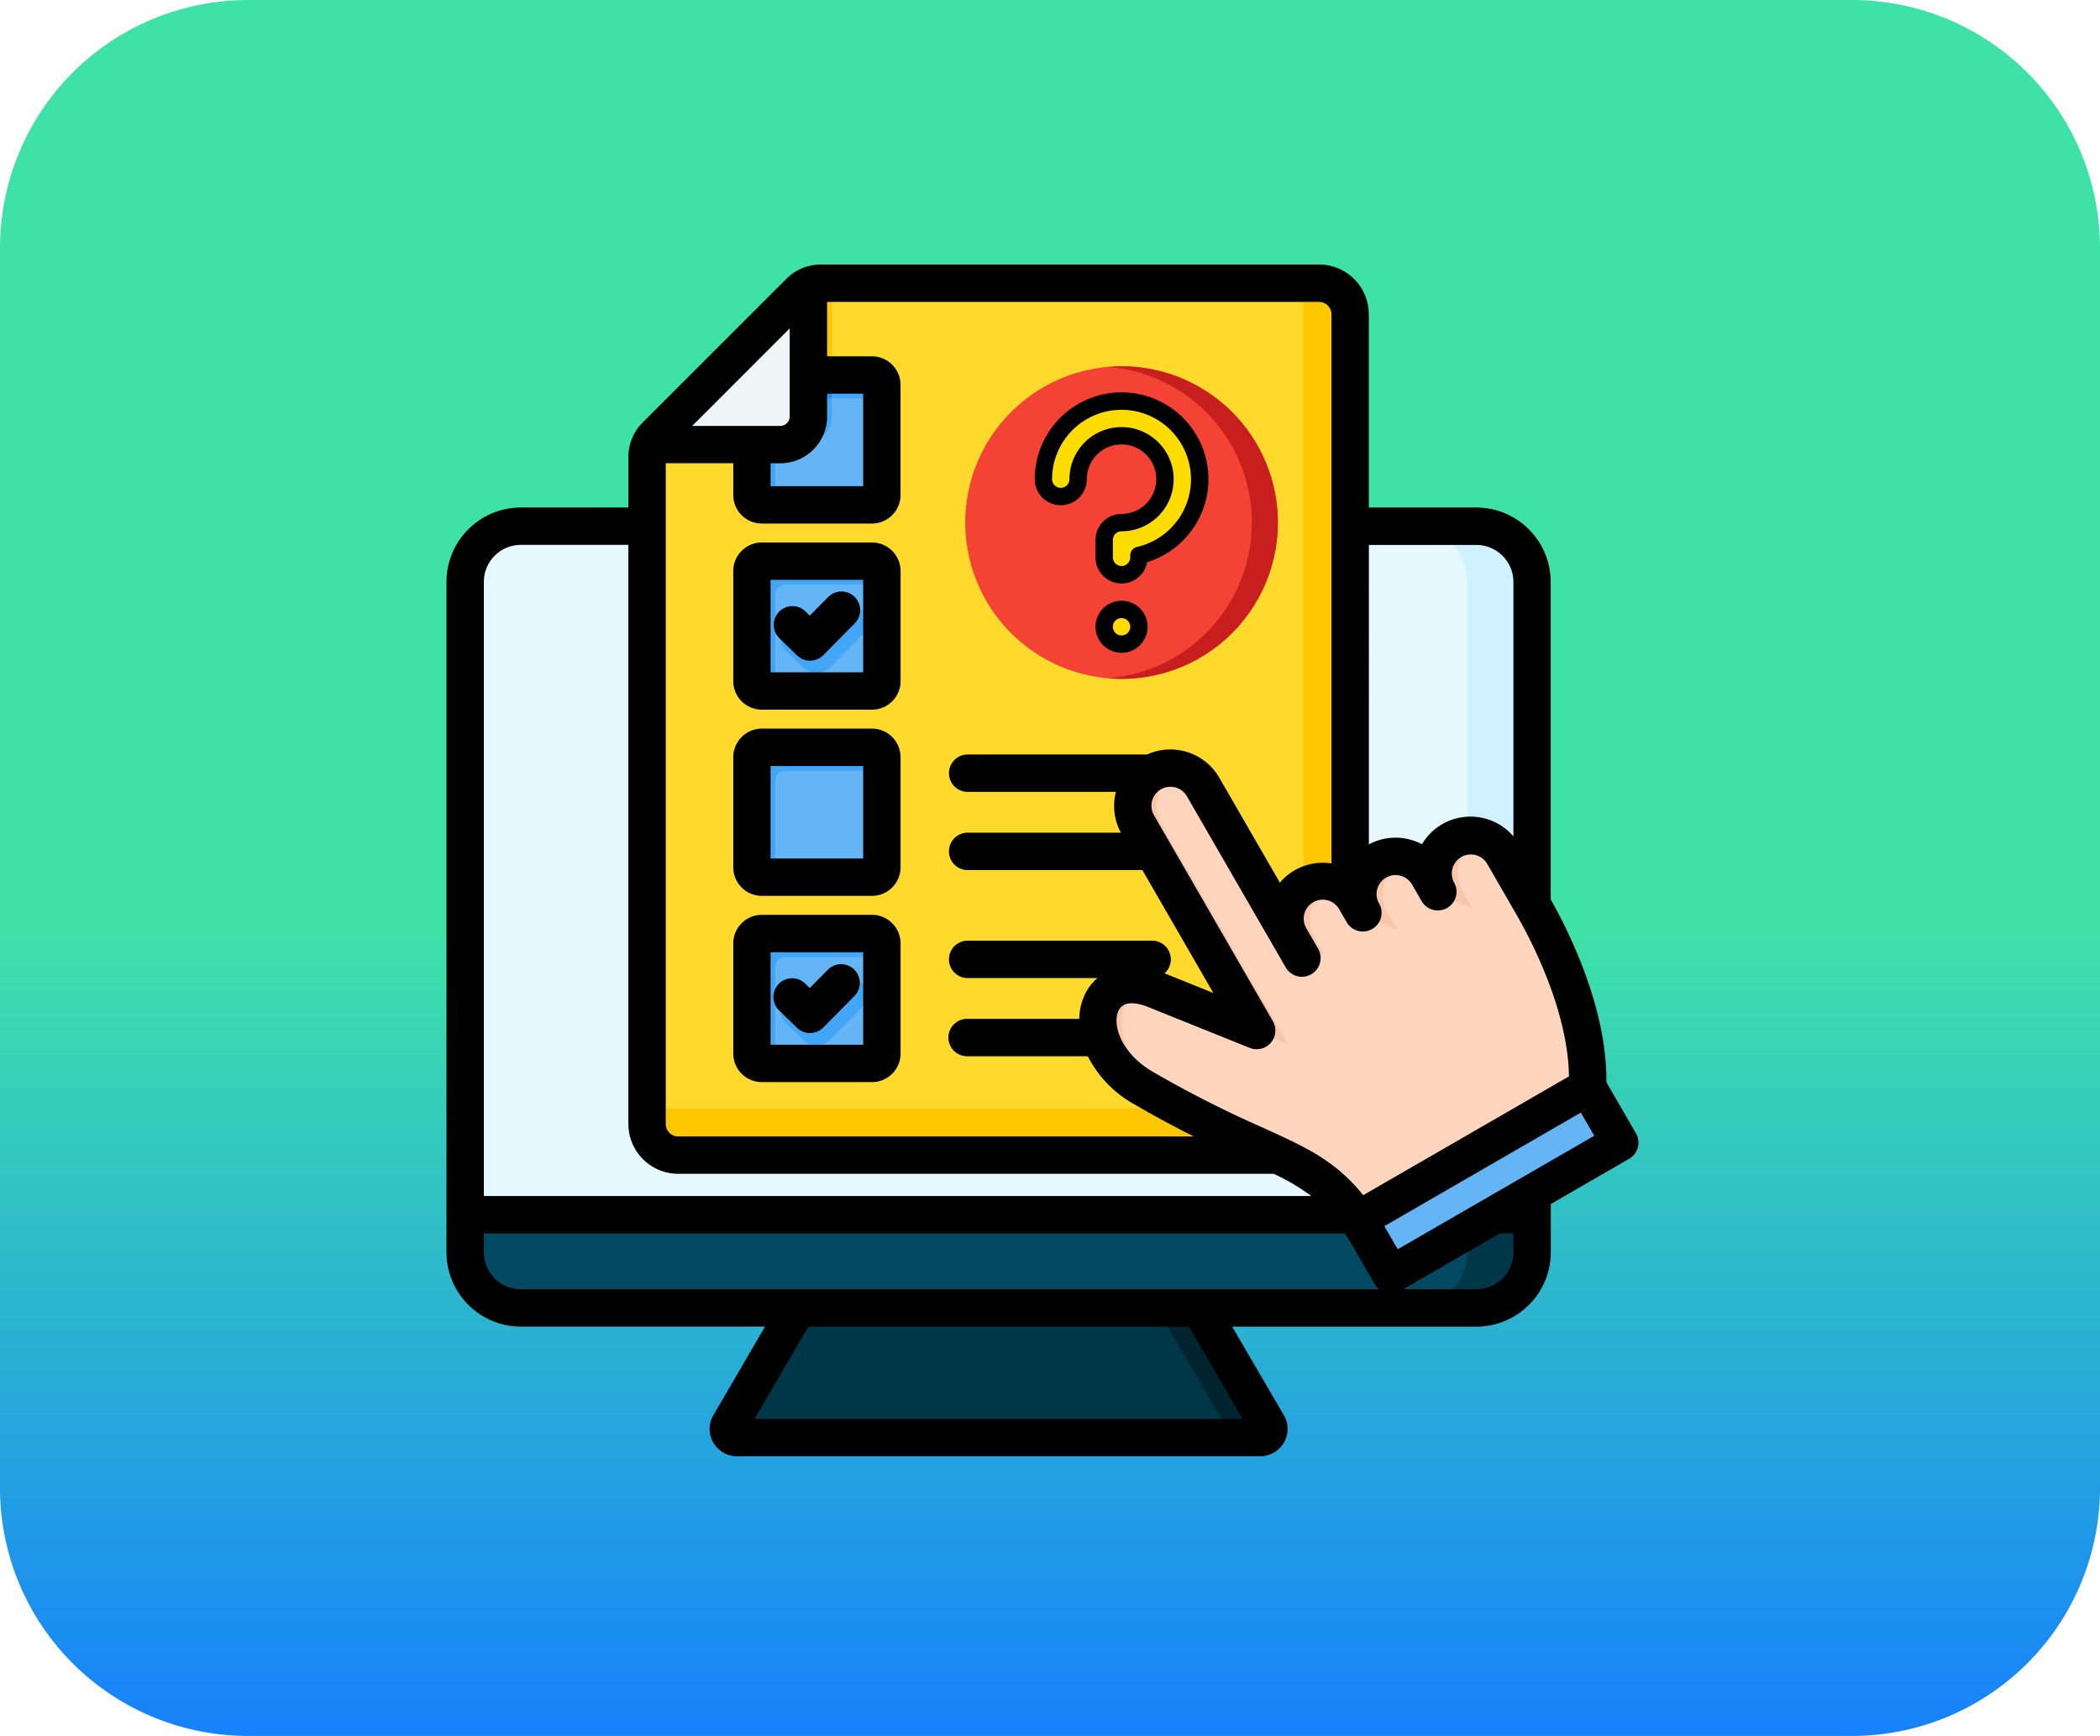 <svg xmlns="http://www.w3.org/2000/svg" xmlns:xlink="http://www.w3.org/1999/xlink" width="127" height="105" viewBox="0 0 127 105">
  <defs>
    <linearGradient id="linear-gradient" x1="0.5" y1="-0.056" x2="0.5" y2="1" gradientUnits="objectBoundingBox">
      <stop offset="0" stop-color="#3ee2a8"/>
      <stop offset="0.56" stop-color="#3ee2a8"/>
      <stop offset="1" stop-color="#1682fb"/>
    </linearGradient>
  </defs>
  <g id="Grupo_1095138" data-name="Grupo 1095138" transform="translate(-1205 -7126)">
    <path id="Trazado_837139" data-name="Trazado 837139" d="M15,0h97a15,15,0,0,1,15,15V90a15,15,0,0,1-15,15H15A15,15,0,0,1,0,90V15A15,15,0,0,1,15,0Z" transform="translate(1205 7126)" fill="url(#linear-gradient)"/>
    <g id="cuestionario-en-linea" transform="translate(1231.002 7140.998)">
      <g id="Grupo_1094171" data-name="Grupo 1094171" transform="translate(2.129 2.133)">
        <g id="Grupo_1094167" data-name="Grupo 1094167" transform="translate(0 14.696)">
          <path id="Trazado_837115" data-name="Trazado 837115" d="M149.069,434.943l-22.415.287-4.98,8.545a.523.523,0,0,0,.452.787h31.638a.523.523,0,0,0,.452-.787Z" transform="translate(-105.684 -389.432)" fill="#003748" fill-rule="evenodd"/>
          <path id="Trazado_837116" data-name="Trazado 837116" d="M300.185,434.943l-2.593.033,5.128,8.8a.523.523,0,0,1-.452.787h2.612a.523.523,0,0,0,.452-.787Z" transform="translate(-256.799 -389.432)" fill="#00242f" fill-rule="evenodd"/>
          <path id="Trazado_837117" data-name="Trazado 837117" d="M70.155,112.968a3.379,3.379,0,0,1,3.369,3.369V155.58a3.379,3.379,0,0,1-3.369,3.369H12.369A3.379,3.379,0,0,1,9,155.58V116.337a3.378,3.378,0,0,1,3.369-3.369Z" transform="translate(-9 -112.968)" fill="#e6f8ff" fill-rule="evenodd"/>
          <path id="Trazado_837118" data-name="Trazado 837118" d="M417.846,112.968a3.379,3.379,0,0,1,3.369,3.369V155.58a3.379,3.379,0,0,1-3.369,3.369h-3.919a3.379,3.379,0,0,0,3.369-3.369V116.337a3.379,3.379,0,0,0-3.369-3.369Z" transform="translate(-356.69 -112.968)" fill="#d0f1ff" fill-rule="evenodd"/>
          <path id="Trazado_837119" data-name="Trazado 837119" d="M73.524,407.6H9v2.272a3.378,3.378,0,0,0,3.369,3.369H70.155a3.378,3.378,0,0,0,3.369-3.369Z" transform="translate(-9 -365.952)" fill="#004960" fill-rule="evenodd"/>
          <path id="Trazado_837120" data-name="Trazado 837120" d="M421.215,407.6H417.3v2.272a3.378,3.378,0,0,1-3.368,3.369h3.918a3.378,3.378,0,0,0,3.369-3.369Z" transform="translate(-356.691 -365.952)" fill="#003748" fill-rule="evenodd"/>
        </g>
        <g id="Grupo_1094168" data-name="Grupo 1094168" transform="translate(11.001)">
          <path id="Trazado_837121" data-name="Trazado 837121" d="M127.468,61.741H88.71a1.886,1.886,0,0,1-1.882-1.882V19.537a1.818,1.818,0,0,1,.551-1.331l8.655-8.655A1.818,1.818,0,0,1,97.365,9h30.1a1.886,1.886,0,0,1,1.882,1.882V59.859A1.886,1.886,0,0,1,127.468,61.741Z" transform="translate(-86.828 -9)" fill="#ffda2d" fill-rule="evenodd"/>
          <path id="Trazado_837122" data-name="Trazado 837122" d="M127.468,61.741H88.71a1.886,1.886,0,0,1-1.882-1.882v-.945h37.813a1.886,1.886,0,0,0,1.882-1.882V9h.945a1.886,1.886,0,0,1,1.882,1.882V59.859A1.886,1.886,0,0,1,127.468,61.741Z" transform="translate(-86.828 -9)" fill="#ffc700" fill-rule="evenodd"/>
          <path id="Trazado_837123" data-name="Trazado 837123" d="M102.7,12.465l2.914-2.914A1.818,1.818,0,0,1,106.942,9h.634v8.059a1.7,1.7,0,0,1-1.7,1.7h-7.9a3.162,3.162,0,0,1,.388-.551Z" transform="translate(-96.405 -9)" fill="#ffc700" fill-rule="evenodd"/>
          <path id="Trazado_837124" data-name="Trazado 837124" d="M132.3,82.056h6.661a.6.6,0,0,1,.6.6v6.661a.6.6,0,0,1-.6.6H132.3a.6.6,0,0,1-.6-.6V82.653A.6.6,0,0,1,132.3,82.056Zm0-33.782h6.661a.6.6,0,0,1,.6.6v6.661a.6.6,0,0,1-.6.6H132.3a.6.6,0,0,1-.6-.6V48.871A.6.6,0,0,1,132.3,48.274Zm0,11.261h6.661a.6.6,0,0,1,.6.6v6.661a.6.6,0,0,1-.6.6H132.3a.6.6,0,0,1-.6-.6V60.132A.6.6,0,0,1,132.3,59.535Zm0,11.261h6.661a.6.6,0,0,1,.6.6v6.661a.6.6,0,0,1-.6.6H132.3a.6.6,0,0,1-.6-.6V71.392A.6.6,0,0,1,132.3,70.8Z" transform="translate(-125.363 -42.723)" fill="#64b5f6" fill-rule="evenodd"/>
          <path id="Trazado_837125" data-name="Trazado 837125" d="M132.3,82.056h6.661a.6.6,0,0,1,.6.6v.817h-5.845a.6.6,0,0,0-.6.6v5.845H132.3a.6.6,0,0,1-.6-.6V82.653a.6.6,0,0,1,.6-.6Zm0-33.782h6.661a.6.6,0,0,1,.6.6v.817h-5.845a.6.6,0,0,0-.6.6v5.845H132.3a.6.6,0,0,1-.6-.6V48.871A.6.6,0,0,1,132.3,48.274Zm0,11.261h6.661a.6.6,0,0,1,.6.6v.817h-5.845a.6.6,0,0,0-.6.6V67.39H132.3a.6.6,0,0,1-.6-.6V60.132A.6.6,0,0,1,132.3,59.535Zm0,11.261h6.661a.6.6,0,0,1,.6.6v.817h-5.845a.6.6,0,0,0-.6.6v5.845H132.3a.6.6,0,0,1-.6-.6V71.392A.6.6,0,0,1,132.3,70.8Z" transform="translate(-125.363 -42.723)" fill="#42a5f5" fill-rule="evenodd"/>
          <path id="Trazado_837126" data-name="Trazado 837126" d="M131.707,52.48h3.128a1.7,1.7,0,0,0,1.7-1.7V48.274H132.3a.6.6,0,0,0-.6.6Z" transform="translate(-125.363 -42.723)" fill="#42a5f5" fill-rule="evenodd"/>
          <path id="Trazado_837127" data-name="Trazado 837127" d="M131.707,52.48h1.414v-2.2a.6.6,0,0,1,.6-.6h2.817V48.274H132.3a.6.6,0,0,0-.6.6Z" transform="translate(-125.363 -42.723)" fill="#2d90f1" fill-rule="evenodd"/>
          <path id="Trazado_837128" data-name="Trazado 837128" d="M147.071,169.16a1.128,1.128,0,0,1,1.6,1.59l-1.9,1.922a1.128,1.128,0,0,1-1.586.013l-1.062-1.035a1.128,1.128,0,0,1,1.573-1.617l.262.255Zm0-22.522a1.128,1.128,0,0,1,1.6,1.59l-1.9,1.922a1.128,1.128,0,0,1-1.586.013l-1.062-1.035a1.128,1.128,0,0,1,1.573-1.617l.262.255Z" transform="translate(-135.727 -126.898)" fill="#42a5f5" fill-rule="evenodd"/>
          <path id="Trazado_837129" data-name="Trazado 837129" d="M97.024,10.542,88.369,19.2a1.888,1.888,0,0,0-.388.551h7.9a1.7,1.7,0,0,0,1.7-1.7v-7.9a1.888,1.888,0,0,0-.551.388Z" transform="translate(-87.818 -9.991)" fill="#eff4f7" fill-rule="evenodd"/>
        </g>
        <g id="Grupo_1094170" data-name="Grupo 1094170" transform="translate(38.265 29.332)">
          <path id="Trazado_837130" data-name="Trazado 837130" d="M309.29,237.525c-.043-.072-13.255,7.223-13.3,7.153-2.928-4.78-5.4-4.006-13.5-8.719-4.253-2.475-3.314-7.6.706-5.98l6.168,2.482-7.225-12.515a2.292,2.292,0,0,1,3.966-2.3l5.3,9.185a2.292,2.292,0,1,1,3.969-2.292l.438.759a2.292,2.292,0,0,1,3.974-2.283l.583,1.009a2.292,2.292,0,1,1,3.969-2.292l1.772,3.069C307.465,227.146,310.256,232.772,309.29,237.525Z" transform="translate(-279.711 -216.511)" fill="#ffd6bd" fill-rule="evenodd"/>
          <g id="Grupo_1094169" data-name="Grupo 1094169" transform="translate(0 0)">
            <path id="Trazado_837131" data-name="Trazado 837131" d="M302.261,232.462l-7.225-12.515a2.289,2.289,0,0,1,2.67-3.33,2.273,2.273,0,0,0-.41.185,2.3,2.3,0,0,0-.839,3.13l7.666,13.277Z" transform="translate(-292.607 -216.512)" fill="#f9c6aa" fill-rule="evenodd"/>
            <path id="Trazado_837132" data-name="Trazado 837132" d="M297.07,324.065c-.664.355-1.069.566-1.077.553-2.928-4.78-5.4-4.006-13.5-8.719-3.994-2.324-3.409-6.983.007-6.2-2.063.645-1.937,4.238,1.414,6.188C291.692,320.413,294.283,319.878,297.07,324.065Z" transform="translate(-279.712 -296.451)" fill="#f9c6aa" fill-rule="evenodd"/>
            <path id="Trazado_837133" data-name="Trazado 837133" d="M360.74,268.9l-.127-.22a2.289,2.289,0,0,1,2.67-3.33,2.291,2.291,0,0,0-1.249,3.316l.567.982Z" transform="translate(-348.915 -258.356)" fill="#f9c6aa" fill-rule="evenodd"/>
            <path id="Trazado_837134" data-name="Trazado 837134" d="M391.956,258.117l-.127-.22a2.289,2.289,0,0,1,2.67-3.33,2.291,2.291,0,0,0-1.249,3.316l.567.982Z" transform="translate(-375.719 -249.098)" fill="#f9c6aa" fill-rule="evenodd"/>
            <path id="Trazado_837135" data-name="Trazado 837135" d="M424.159,249.043l-.127-.22a2.289,2.289,0,0,1,2.67-3.33,2.273,2.273,0,0,0-.41.185,2.3,2.3,0,0,0-.839,3.13l.567.982Z" transform="translate(-403.37 -241.306)" fill="#f9c6aa" fill-rule="evenodd"/>
          </g>
          <path id="Trazado_837136" data-name="Trazado 837136" d="M406.418,354.894l-13.159,7.6a.438.438,0,0,0-.16.6l1.511,2.617a.438.438,0,0,0,.6.16l13.159-7.6a.438.438,0,0,0,.16-.6l-1.511-2.617A.438.438,0,0,0,406.418,354.894Z" transform="translate(-377.022 -335.284)" fill="#64b5f6" fill-rule="evenodd"/>
          <path id="Trazado_837137" data-name="Trazado 837137" d="M393.848,375.893l-.589.34a.438.438,0,0,0-.16.6l1.511,2.617a.438.438,0,0,0,.6.16l13.159-7.6a.438.438,0,0,0,.16-.6l-.331-.573-12.57,7.258a.438.438,0,0,1-.6-.16Z" transform="translate(-377.022 -349.025)" fill="#42a5f5" fill-rule="evenodd"/>
        </g>
      </g>
      <path id="Trazado_837138" data-name="Trazado 837138" d="M70.412,53.7,69.6,52.3,57.718,59.166l.807,1.4Zm-4.887,7.045a2.243,2.243,0,0,1-2.241,2.237H58.857l5.855-3.378h.813ZM45.9,65.246H22.882l-3.254,5.583H49.152ZM5.5,62.984H57.4a1.105,1.105,0,0,1-.265-.309l-1.5-2.6-.007,0c-.1-.163-.2-.318-.3-.466H3.26v1.141A2.24,2.24,0,0,0,5.5,62.984ZM3.26,20.2V57.344H53.3A12.532,12.532,0,0,0,51.026,56H15.011A3.016,3.016,0,0,1,12,52.991V17.959H5.5A2.239,2.239,0,0,0,3.26,20.2Zm12.6-9.437h5.329a.569.569,0,0,0,.568-.568V4.863Zm5.329,2.262a2.833,2.833,0,0,0,2.829-2.83V8.815H26.2v5.594H20.6V13.021ZM53.77,3.263a.752.752,0,0,1,.751.751V37.228A3.406,3.406,0,0,0,51.4,38.39l-3.671-6.36a3.418,3.418,0,0,0-4.361-1.392H32.485a1.131,1.131,0,0,0,0,2.261h9a3.4,3.4,0,0,0,.3,2.469h-9.3a1.131,1.131,0,0,0,0,2.261h10.6l4.291,7.433-2.951-1.187A1.13,1.13,0,0,0,43.68,41.9H32.485a1.131,1.131,0,0,0,0,2.261h7.88a3.037,3.037,0,0,0-.747.967,3.619,3.619,0,0,0-.351,1.5H32.485a1.131,1.131,0,0,0,0,2.262h7.3a6.9,6.9,0,0,0,2.8,2.9c1.349.785,2.54,1.417,3.605,1.95H15.011a.752.752,0,0,1-.751-.751V13.021h4.083v1.921a1.729,1.729,0,0,0,1.727,1.727h6.661a1.73,1.73,0,0,0,1.728-1.727V8.281a1.73,1.73,0,0,0-1.728-1.727H24.018V3.263Zm3.012,14.7V36.077a3.386,3.386,0,0,1,2.5-.289,3.449,3.449,0,0,1,.713.277,3.383,3.383,0,0,1,1.229-1.215,3.421,3.421,0,0,1,4.3.741V20.2a2.242,2.242,0,0,0-2.241-2.237Zm12.1,32.146L56.439,57.294c-1.688-2.1-3.461-2.9-6.084-4.091a67.56,67.56,0,0,1-6.627-3.365c-1.979-1.152-2.479-2.9-2.079-3.717.33-.673,1.264-.418,1.791-.206l6.136,2.469a1.131,1.131,0,0,0,1.4-1.615L43.789,34.318a1.149,1.149,0,0,1,1.987-1.155l5.977,10.354a1.131,1.131,0,0,0,1.959-1.131l-.7-1.214h0A1.149,1.149,0,1,1,55,40.021l.437.756A1.131,1.131,0,0,0,57.4,39.65a1.146,1.146,0,0,1,1.295-1.677,1.137,1.137,0,0,1,.7.533l.577,1s0,0,0,0a1.131,1.131,0,0,0,1.959-1.131,1.151,1.151,0,0,1,1.993-1.149l1.76,3.054c.966,1.673,3.133,5.859,3.2,9.822Zm4.167,4.3a1.148,1.148,0,0,1-.533.687L67.785,57.83v2.916a4.506,4.506,0,0,1-4.5,4.5H48.516L51.638,70.6a1.63,1.63,0,0,1,.01,1.651,1.665,1.665,0,0,1-1.439.836H18.572a1.664,1.664,0,0,1-1.439-.837,1.628,1.628,0,0,1,.01-1.651l3.121-5.357H5.5a4.5,4.5,0,0,1-4.5-4.5V20.2a4.5,4.5,0,0,1,4.5-4.5H12V12.67a2.956,2.956,0,0,1,.882-2.131l8.655-8.655A2.959,2.959,0,0,1,23.667,1h30.1a3.016,3.016,0,0,1,3.012,3.013V15.7h6.5a4.506,4.506,0,0,1,4.5,4.5V39.4c1.147,2.029,3.413,6.627,3.367,11.06l1.787,3.091A1.168,1.168,0,0,1,73.052,54.408ZM26.2,20.075V25.67H20.6V20.075Zm2.262-.534V26.2a1.73,1.73,0,0,1-1.728,1.727H20.071A1.729,1.729,0,0,1,18.343,26.2V19.541a1.729,1.729,0,0,1,1.727-1.727h6.661A1.73,1.73,0,0,1,28.46,19.541Zm-6.269,5.1-1.061-1.035a1.131,1.131,0,1,1,1.579-1.62l.259.253,1.114-1.125a1.131,1.131,0,0,1,1.607,1.592l-1.9,1.921a1.13,1.13,0,0,1-1.593.014ZM26.2,31.336V36.93H20.6V31.336ZM28.46,30.8v6.662a1.73,1.73,0,0,1-1.728,1.727H20.071a1.729,1.729,0,0,1-1.727-1.727V30.8a1.729,1.729,0,0,1,1.727-1.727h6.661A1.73,1.73,0,0,1,28.46,30.8ZM26.2,42.6v5.593H20.6V42.6Zm2.262-.534v6.661a1.73,1.73,0,0,1-1.728,1.727H20.071a1.729,1.729,0,0,1-1.727-1.727V42.064a1.73,1.73,0,0,1,1.727-1.728h6.661A1.73,1.73,0,0,1,28.46,42.064ZM21.129,46.13a1.131,1.131,0,1,1,1.579-1.619l.259.252,1.114-1.125a1.131,1.131,0,0,1,1.607,1.591l-1.9,1.922a1.132,1.132,0,0,1-1.593.013Z" fill-rule="evenodd"/>
      <g id="Grupo_1094172" data-name="Grupo 1094172" transform="translate(-1272.476 -7386.186)">
        <path id="Trazado_837099" data-name="Trazado 837099" d="M32.453,23a9.453,9.453,0,1,0,9.453,9.453A9.453,9.453,0,0,0,32.453,23Z" transform="translate(1281.849 7370.344)" fill="#f44335"/>
        <path id="Trazado_837100" data-name="Trazado 837100" d="M40.266,23c-.266,0-.525.018-.788.04a9.445,9.445,0,0,1-.024,18.828c.268.023.538.038.811.038a9.453,9.453,0,1,0,0-18.906Z" transform="translate(1274.035 7370.344)" fill="#c81e1e"/>
        <g id="Grupo_1094172-2" data-name="Grupo 1094172" transform="translate(1309.05 7394.919)">
          <path id="Trazado_837101" data-name="Trazado 837101" d="M41.453,31.726a4.745,4.745,0,0,1-3.676,4.611v.116a1.05,1.05,0,0,1-2.1,0V35.4a1.053,1.053,0,0,1,1.05-1.05A2.626,2.626,0,1,0,34.1,31.726a1.05,1.05,0,1,1-2.1,0,4.726,4.726,0,0,1,9.453,0Z" transform="translate(-31.475 -26.475)" fill="#ffdc00"/>
          <circle id="Elipse_11191" data-name="Elipse 11191" cx="1.05" cy="1.05" r="1.05" transform="translate(4.201 13.129)" fill="#ffdc00"/>
          <path id="Trazado_837113" data-name="Trazado 837113" d="M36.252,26A5.257,5.257,0,0,0,31,31.252a1.575,1.575,0,0,0,3.151,0,2.1,2.1,0,1,1,2.1,2.1,1.575,1.575,0,0,0-1.575,1.575v1.05a1.575,1.575,0,0,0,3.124.294A5.252,5.252,0,0,0,36.252,26Zm.933,9.351a.525.525,0,0,0-.408.512v.116a.525.525,0,0,1-1.05,0v-1.05a.525.525,0,0,1,.525-.525A3.151,3.151,0,1,0,33.1,31.252a.525.525,0,1,1-1.05,0,4.2,4.2,0,1,1,5.134,4.1Z" transform="translate(-31 -26)"/>
          <path id="Trazado_837114" data-name="Trazado 837114" d="M39.575,50a1.575,1.575,0,1,0,1.575,1.575A1.575,1.575,0,0,0,39.575,50Zm0,2.1a.525.525,0,1,1,.525-.525A.525.525,0,0,1,39.575,52.1Z" transform="translate(-34.324 -37.396)"/>
        </g>
      </g>
    </g>
  </g>
</svg>
